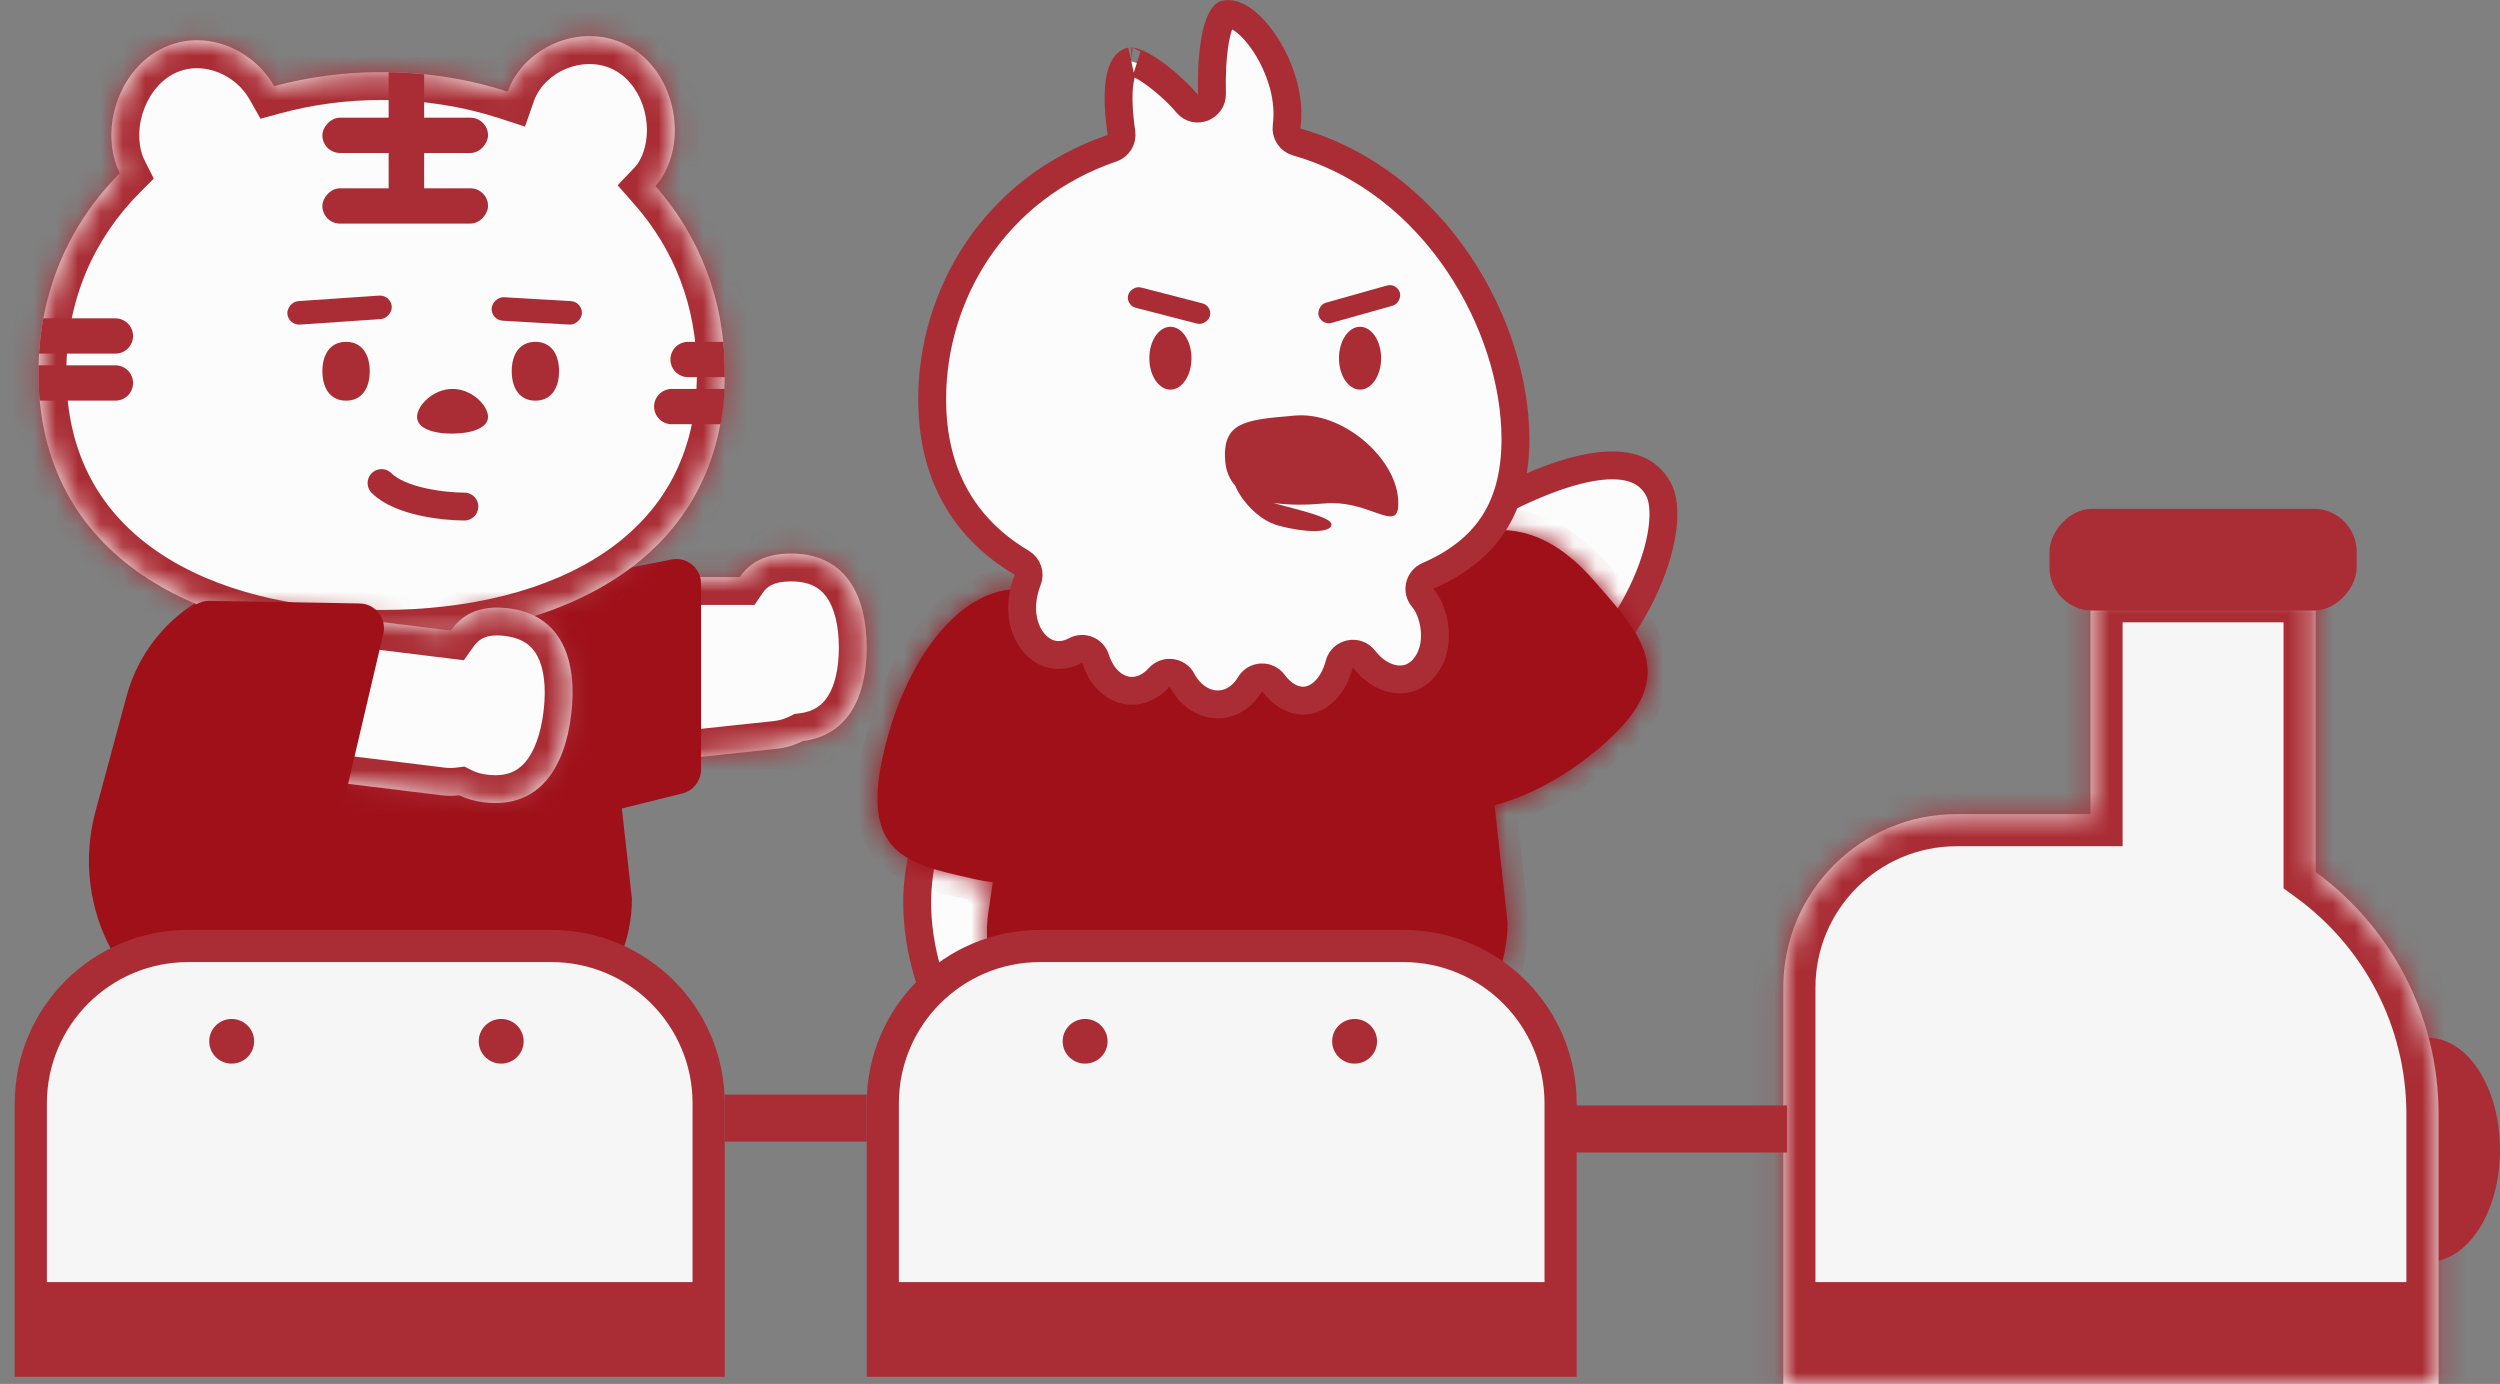 <svg viewBox="0 0 112 62" fill="none" xmlns="http://www.w3.org/2000/svg">
<rect x="0" y="0" width="112" height="62" fill="#808080" stroke="none"/>
<path d="M27.432 32.37C27.022 28.683 23.906 25.895 20.196 25.895V25.895H12.59V25.895C9.349 25.895 6.511 28.069 5.668 31.198L4.273 36.371C3.988 37.429 3.912 38.533 4.05 39.62V39.62C4.584 43.821 8.158 46.97 12.393 46.97H21.604C25.307 46.97 28.31 43.968 28.31 40.264V40.264L27.432 32.37Z" fill="#9F1019"/>
<ellipse rx="3.211" ry="5.015" transform="matrix(-1 0 0 1 108.789 51.513)" fill="#AA2D35"/>
<path d="M66.331 22.916C64.158 24.112 62.454 25.605 61.446 27.026C60.411 28.486 60.228 29.679 60.645 30.428C61.67 32.267 64.674 34.03 68.861 31.725C70.959 30.571 72.598 28.554 73.566 26.55C74.049 25.552 74.353 24.578 74.469 23.746C74.587 22.895 74.498 22.272 74.293 21.905C74.059 21.485 73.744 21.209 73.346 21.043C72.937 20.873 72.405 20.806 71.727 20.875C70.359 21.016 68.544 21.697 66.331 22.916Z" fill="#FCFCFC" stroke="#AA2D35" stroke-width="1.249"/>
<path d="M49.828 42.453C50.124 40.003 49.903 37.758 49.334 36.115C48.75 34.428 47.884 33.58 47.024 33.477C45.957 33.35 44.637 33.644 43.513 34.544C42.4 35.435 41.443 36.952 41.154 39.335C40.869 41.699 41.554 44.2 42.621 46.152C43.154 47.125 43.769 47.94 44.381 48.521C45.006 49.114 45.567 49.408 45.99 49.458C46.471 49.516 46.883 49.423 47.251 49.199C47.629 48.969 47.995 48.579 48.335 47.993C49.02 46.81 49.526 44.95 49.828 42.453Z" fill="#FCFCFC" stroke="#AA2D35" stroke-width="1.249"/>
<mask id="path-5-inside-1_423_1960" fill="white">
<path fill-rule="evenodd" clip-rule="evenodd" d="M71.793 33.385C70.263 34.711 68.567 35.647 66.955 36.075L67.538 41.319C67.538 45.022 64.536 48.025 60.833 48.025H50.462C47.011 48.025 44.213 45.227 44.213 41.776C44.213 41.471 44.235 41.168 44.279 40.867L44.477 39.526C44.214 39.495 43.947 39.449 43.675 39.387C43.616 39.374 43.557 39.361 43.499 39.347C40.639 38.703 38.554 38.233 39.572 33.784C40.611 29.244 43.365 25.815 46.315 26.482C47.254 26.694 48.083 27.117 48.744 27.741C49.66 27.235 50.71 26.949 51.819 26.949H59.425C60.12 26.949 60.794 27.047 61.433 27.23C61.817 26.728 62.285 26.232 62.843 25.748C66.374 22.688 69.149 23.435 71.379 25.977L71.512 26.128C73.675 28.591 75.253 30.386 71.793 33.385Z"/>
</mask>
<path fill-rule="evenodd" clip-rule="evenodd" d="M71.793 33.385C70.263 34.711 68.567 35.647 66.955 36.075L67.538 41.319C67.538 45.022 64.536 48.025 60.833 48.025H50.462C47.011 48.025 44.213 45.227 44.213 41.776C44.213 41.471 44.235 41.168 44.279 40.867L44.477 39.526C44.214 39.495 43.947 39.449 43.675 39.387C43.616 39.374 43.557 39.361 43.499 39.347C40.639 38.703 38.554 38.233 39.572 33.784C40.611 29.244 43.365 25.815 46.315 26.482C47.254 26.694 48.083 27.117 48.744 27.741C49.66 27.235 50.71 26.949 51.819 26.949H59.425C60.12 26.949 60.794 27.047 61.433 27.23C61.817 26.728 62.285 26.232 62.843 25.748C66.374 22.688 69.149 23.435 71.379 25.977L71.512 26.128C73.675 28.591 75.253 30.386 71.793 33.385Z" fill="#9F1019"/>
<path d="M66.955 36.075L66.001 36.182L65.909 35.359L66.709 35.147L66.955 36.075ZM71.793 33.385L72.422 34.111L72.422 34.111L71.793 33.385ZM67.538 41.319L68.493 41.213L68.499 41.266V41.319H67.538ZM44.279 40.867L43.329 40.727L43.329 40.727L44.279 40.867ZM44.477 39.526L44.587 38.572L45.571 38.686L45.427 39.665L44.477 39.526ZM43.675 39.387L43.463 40.324L43.463 40.324L43.675 39.387ZM43.499 39.347L43.71 38.411L43.71 38.411L43.499 39.347ZM39.572 33.784L40.508 33.998L40.508 33.998L39.572 33.784ZM46.315 26.482L46.103 27.418L46.103 27.418L46.315 26.482ZM48.744 27.741L49.209 28.582L48.595 28.921L48.085 28.439L48.744 27.741ZM61.433 27.23L62.196 27.814L61.798 28.334L61.168 28.154L61.433 27.23ZM62.843 25.748L63.472 26.474L63.472 26.474L62.843 25.748ZM71.379 25.977L70.657 26.61L70.657 26.61L71.379 25.977ZM71.512 26.128L70.79 26.762L70.79 26.762L71.512 26.128ZM66.709 35.147C68.155 34.763 69.724 33.908 71.164 32.659L72.422 34.111C70.802 35.515 68.979 36.532 67.202 37.004L66.709 35.147ZM66.584 41.425L66.001 36.182L67.91 35.969L68.493 41.213L66.584 41.425ZM60.833 47.064C64.006 47.064 66.578 44.492 66.578 41.319H68.499C68.499 45.553 65.066 48.985 60.833 48.985V47.064ZM50.462 47.064H60.833V48.985H50.462V47.064ZM45.173 41.776C45.173 44.696 47.541 47.064 50.462 47.064V48.985C46.48 48.985 43.252 45.757 43.252 41.776H45.173ZM45.23 41.006C45.192 41.261 45.173 41.518 45.173 41.776H43.252C43.252 41.425 43.278 41.074 43.329 40.727L45.23 41.006ZM45.427 39.665L45.23 41.006L43.329 40.727L43.526 39.386L45.427 39.665ZM43.887 38.45C44.129 38.505 44.362 38.545 44.587 38.572L44.366 40.48C44.066 40.445 43.765 40.392 43.463 40.324L43.887 38.45ZM43.71 38.411C43.769 38.424 43.827 38.437 43.887 38.45L43.463 40.324C43.405 40.311 43.346 40.298 43.288 40.284L43.71 38.411ZM40.508 33.998C40.023 36.121 40.367 36.919 40.762 37.315C40.994 37.548 41.34 37.745 41.854 37.926C42.373 38.108 42.981 38.246 43.71 38.411L43.288 40.284C42.587 40.127 41.862 39.965 41.218 39.738C40.568 39.51 39.92 39.191 39.401 38.671C38.293 37.558 38.104 35.896 38.636 33.57L40.508 33.998ZM46.103 27.418C45.099 27.192 44.004 27.621 42.946 28.817C41.892 30.009 41.002 31.842 40.508 33.998L38.636 33.57C39.181 31.187 40.188 29.035 41.508 27.544C42.824 26.057 44.581 25.105 46.527 25.545L46.103 27.418ZM48.085 28.439C47.561 27.945 46.891 27.596 46.103 27.418L46.527 25.545C47.616 25.791 48.605 26.289 49.404 27.043L48.085 28.439ZM51.819 27.91C50.877 27.91 49.986 28.152 49.209 28.582L48.279 26.901C49.334 26.318 50.543 25.989 51.819 25.989V27.91ZM59.425 27.91H51.819V25.989H59.425V27.91ZM61.168 28.154C60.614 27.995 60.029 27.91 59.425 27.91V25.989C60.21 25.989 60.973 26.099 61.698 26.307L61.168 28.154ZM63.472 26.474C62.958 26.92 62.536 27.368 62.196 27.814L60.67 26.647C61.097 26.088 61.611 25.545 62.214 25.023L63.472 26.474ZM70.657 26.61C69.631 25.441 68.59 24.811 67.516 24.719C66.451 24.627 65.122 25.044 63.472 26.474L62.214 25.023C64.095 23.392 65.919 22.653 67.681 22.805C69.435 22.956 70.896 23.971 72.101 25.343L70.657 26.61ZM70.79 26.762L70.657 26.61L72.1 25.343L72.234 25.494L70.79 26.762ZM71.164 32.659C72.785 31.254 72.95 30.379 72.82 29.748C72.742 29.368 72.534 28.945 72.172 28.434C71.808 27.922 71.34 27.387 70.79 26.762L72.233 25.494C72.766 26.1 73.306 26.713 73.739 27.324C74.172 27.936 74.548 28.611 74.702 29.362C75.037 30.995 74.26 32.517 72.422 34.111L71.164 32.659Z" fill="#9F1019" mask="url(#path-5-inside-1_423_1960)"/>
<path d="M54.893 0.641C54.893 0.641 54.889 0.642 54.883 0.646C54.876 0.651 54.863 0.659 54.846 0.676C54.81 0.711 54.762 0.774 54.709 0.878C54.601 1.091 54.508 1.401 54.439 1.789C54.3 2.561 54.277 3.495 54.296 4.207C54.312 4.784 53.573 5.117 53.171 4.629C52.869 4.262 52.309 3.726 51.737 3.309C51.451 3.101 51.184 2.939 50.962 2.842C50.769 2.758 50.675 2.751 50.654 2.75C50.648 2.749 50.647 2.749 50.653 2.748C50.476 2.795 50.263 2.986 50.161 3.647C50.066 4.275 50.116 5.101 50.239 5.949C50.285 6.257 50.1 6.545 49.816 6.642C44.535 8.446 41.761 13.216 41.761 17.886C41.761 21.167 43.13 23.643 45.772 25.211C46.04 25.37 46.157 25.705 46.033 26C45.968 26.158 45.91 26.342 45.864 26.554C45.552 27.999 46.272 29.128 47.143 29.314C47.482 29.386 47.838 29.329 48.179 29.146C48.531 28.958 48.964 29.138 49.082 29.515C49.355 30.385 49.969 30.901 50.613 30.946C51.076 30.979 51.547 30.774 51.929 30.351C52.224 30.023 52.754 30.091 52.959 30.48C53.342 31.206 54.006 31.601 54.664 31.553C55.197 31.514 55.683 31.191 55.998 30.659C56.23 30.267 56.785 30.241 57.053 30.605C57.466 31.166 57.984 31.42 58.466 31.385C59.096 31.339 59.733 30.773 59.996 29.763C60.129 29.252 60.792 29.116 61.115 29.536C61.707 30.306 62.517 30.581 63.156 30.37C64.001 30.09 64.591 28.891 64.121 27.487C64.021 27.191 63.889 26.965 63.743 26.794C63.458 26.463 63.588 25.965 63.972 25.798C65.282 25.228 66.249 24.469 66.894 23.492C67.538 22.515 67.892 21.27 67.892 19.674C67.892 14.594 64.325 8.142 58.096 6.362C57.798 6.277 57.598 5.984 57.641 5.666C57.715 5.115 57.678 4.472 57.499 3.803C57.253 2.889 56.77 1.993 56.222 1.379C55.636 0.721 55.158 0.571 54.893 0.641Z" fill="#FCFCFC" stroke="#AA2D35" stroke-width="1.249"/>
<ellipse rx="0.944" ry="1.408" transform="matrix(-1 0 0 1 60.93 16.048)" fill="#AA2D35"/>
<ellipse rx="0.944" ry="1.408" transform="matrix(-1 0 0 1 52.434 16.048)" fill="#AA2D35"/>
<rect width="3.78" height="0.939" rx="0.469" transform="matrix(-0.963 0.271 0.274 0.962 62.587 12.664)" fill="#AA2D35"/>
<rect width="3.781" height="0.939" rx="0.469" transform="matrix(-0.968 -0.25 -0.252 0.968 54.322 13.707)" fill="#AA2D35"/>
<path d="M62.866 42.38H46.598C42.705 42.38 39.549 45.537 39.549 49.43V60.961H69.915V49.43C69.915 45.537 66.759 42.38 62.866 42.38Z" fill="#F6F6F6" stroke="#AA2D35" stroke-width="1.441"/>
<mask id="path-13-inside-2_423_1960" fill="white">
<path fill-rule="evenodd" clip-rule="evenodd" d="M93.653 26.439H103.743V39.066C107.08 41.512 109.247 45.461 109.247 49.916V61.999H79.892V44.241C79.892 39.949 83.371 36.471 87.662 36.471H93.653V26.439Z"/>
</mask>
<path fill-rule="evenodd" clip-rule="evenodd" d="M93.653 26.439H103.743V39.066C107.08 41.512 109.247 45.461 109.247 49.916V61.999H79.892V44.241C79.892 39.949 83.371 36.471 87.662 36.471H93.653V26.439Z" fill="#F6F6F6"/>
<path d="M103.743 26.439V24.999H105.184V26.439H103.743ZM93.653 26.439H92.212V24.999H93.653V26.439ZM103.743 39.066L102.892 40.228L102.303 39.796V39.066H103.743ZM109.247 61.999H110.688V63.44H109.247V61.999ZM79.892 61.999V63.44H78.451V61.999H79.892ZM93.653 36.471H95.093V37.911H93.653V36.471ZM103.743 27.88H93.653V24.999H103.743V27.88ZM102.303 39.066V26.439H105.184V39.066H102.303ZM107.806 49.916C107.806 45.94 105.874 42.414 102.892 40.228L104.595 37.904C108.286 40.61 110.688 44.983 110.688 49.916H107.806ZM107.806 61.999V49.916H110.688V61.999H107.806ZM79.892 60.559H109.247V63.44H79.892V60.559ZM81.332 44.241V61.999H78.451V44.241H81.332ZM87.662 37.911C84.166 37.911 81.332 40.745 81.332 44.241H78.451C78.451 39.154 82.575 35.03 87.662 35.03V37.911ZM93.653 37.911H87.662V35.03H93.653V37.911ZM95.093 26.439V36.471H92.212V26.439H95.093Z" fill="#AA2D35" mask="url(#path-13-inside-2_423_1960)"/>
<path d="M24.697 42.38H8.429C4.536 42.38 1.38 45.537 1.38 49.43V60.961H31.747V49.43C31.747 45.537 28.59 42.38 24.697 42.38Z" fill="#F6F6F6" stroke="#AA2D35" stroke-width="1.441"/>
<mask id="path-16-inside-3_423_1960" fill="white">
<path fill-rule="evenodd" clip-rule="evenodd" d="M35.96 33.198C38.029 32.945 38.828 31.168 38.828 29.014C38.828 26.686 37.895 24.799 35.435 24.799C34.306 24.799 33.587 25.197 33.141 25.854H26.255C24.416 25.854 22.925 27.344 22.925 29.183V31.107C22.925 33.086 24.64 34.628 26.607 34.418L34.791 33.547C35.21 33.502 35.604 33.381 35.96 33.198Z"/>
</mask>
<path fill-rule="evenodd" clip-rule="evenodd" d="M35.96 33.198C38.029 32.945 38.828 31.168 38.828 29.014C38.828 26.686 37.895 24.799 35.435 24.799C34.306 24.799 33.587 25.197 33.141 25.854H26.255C24.416 25.854 22.925 27.344 22.925 29.183V31.107C22.925 33.086 24.64 34.628 26.607 34.418L34.791 33.547C35.21 33.502 35.604 33.381 35.96 33.198Z" fill="#FCFCFC"/>
<path d="M35.96 33.198L35.389 32.088L35.587 31.986L35.809 31.959L35.96 33.198ZM33.141 25.854L34.173 26.556L33.802 27.102H33.141V25.854ZM26.607 34.418L26.475 33.177L26.475 33.177L26.607 34.418ZM34.791 33.547L34.658 32.305L34.658 32.305L34.791 33.547ZM35.809 31.959C36.462 31.879 36.845 31.59 37.106 31.165C37.4 30.687 37.58 29.96 37.58 29.014H40.077C40.077 30.222 39.856 31.461 39.233 32.473C38.578 33.539 37.527 34.264 36.112 34.437L35.809 31.959ZM37.58 29.014C37.58 27.986 37.369 27.226 37.035 26.756C36.75 26.352 36.298 26.047 35.435 26.047V23.55C37.032 23.55 38.277 24.189 39.072 25.311C39.821 26.367 40.077 27.713 40.077 29.014H37.58ZM35.435 26.047C34.646 26.047 34.349 26.297 34.173 26.556L32.108 25.151C32.825 24.097 33.965 23.55 35.435 23.55V26.047ZM33.141 27.102H26.255V24.605H33.141V27.102ZM26.255 27.102C25.105 27.102 24.173 28.034 24.173 29.183H21.676C21.676 26.655 23.726 24.605 26.255 24.605V27.102ZM24.173 29.183V31.107H21.676V29.183H24.173ZM24.173 31.107C24.173 32.344 25.245 33.308 26.475 33.177L26.739 35.66C24.034 35.948 21.676 33.828 21.676 31.107H24.173ZM26.475 33.177L34.658 32.305L34.923 34.788L26.739 35.66L26.475 33.177ZM34.658 32.305C34.922 32.277 35.168 32.202 35.389 32.088L36.531 34.308C36.041 34.561 35.498 34.727 34.923 34.788L34.658 32.305Z" fill="#AA2D35" mask="url(#path-16-inside-3_423_1960)"/>
<path fill-rule="evenodd" clip-rule="evenodd" d="M55.337 21.754C55.091 21.482 54.933 21.132 54.893 20.687C54.733 18.906 55.81 18.811 57.833 18.633C57.889 18.628 57.946 18.623 58.003 18.618C60.136 18.428 62.465 20.465 62.63 22.295C62.725 23.352 62.327 23.211 61.562 22.94C61.003 22.741 60.249 22.474 59.348 22.554C58.553 22.625 57.755 22.637 57.058 22.531C57.115 22.551 57.173 22.569 57.233 22.585C57.371 22.622 57.51 22.659 57.647 22.695C58.725 22.98 59.728 23.245 59.648 23.54C59.558 23.872 58.497 23.877 57.279 23.549C56.304 23.287 55.552 22.306 55.337 21.754Z" fill="#AA2D35"/>
<path d="M31.407 26.153C31.407 25.453 30.767 24.928 30.081 25.064L24.495 26.175C23.913 26.291 23.525 26.843 23.613 27.429L24.864 35.714C24.961 36.36 25.594 36.783 26.229 36.625L30.565 35.548C31.06 35.425 31.407 34.98 31.407 34.471V26.153Z" fill="#9F1019"/>
<mask id="path-20-inside-4_423_1960" fill="white">
<path fill-rule="evenodd" clip-rule="evenodd" d="M29.794 7.708C29.664 7.959 29.52 8.166 29.361 8.333C31.296 10.53 32.47 13.366 32.47 16.704C32.47 24.985 25.247 28.575 17.096 28.575C8.945 28.575 1.723 24.985 1.723 16.704C1.723 13.067 3.116 10.026 5.368 7.759C5.315 7.654 5.266 7.54 5.221 7.418C4.513 5.48 5.467 2.9 7.486 2.068C9.308 1.316 11.375 2.246 12.281 3.86C13.812 3.446 15.435 3.23 17.096 3.23C19.062 3.23 20.974 3.532 22.743 4.107C22.789 3.976 22.846 3.843 22.917 3.706C23.857 1.883 26.329 0.998 28.228 2.103C30.127 3.208 30.734 5.885 29.794 7.708Z"/>
</mask>
<path fill-rule="evenodd" clip-rule="evenodd" d="M29.794 7.708C29.664 7.959 29.52 8.166 29.361 8.333C31.296 10.53 32.47 13.366 32.47 16.704C32.47 24.985 25.247 28.575 17.096 28.575C8.945 28.575 1.723 24.985 1.723 16.704C1.723 13.067 3.116 10.026 5.368 7.759C5.315 7.654 5.266 7.54 5.221 7.418C4.513 5.48 5.467 2.9 7.486 2.068C9.308 1.316 11.375 2.246 12.281 3.86C13.812 3.446 15.435 3.23 17.096 3.23C19.062 3.23 20.974 3.532 22.743 4.107C22.789 3.976 22.846 3.843 22.917 3.706C23.857 1.883 26.329 0.998 28.228 2.103C30.127 3.208 30.734 5.885 29.794 7.708Z" fill="#FCFCFC"/>
<path d="M29.361 8.333L28.424 9.158L27.671 8.302L28.455 7.474L29.361 8.333ZM29.794 7.708L30.904 8.28L30.904 8.28L29.794 7.708ZM5.368 7.759L6.483 7.196L6.889 8L6.254 8.639L5.368 7.759ZM5.221 7.418L4.048 7.846L4.048 7.846L5.221 7.418ZM7.486 2.068L7.01 0.914L7.01 0.914L7.486 2.068ZM12.281 3.86L12.606 5.065L11.668 5.319L11.192 4.471L12.281 3.86ZM22.743 4.107L23.922 4.517L23.52 5.672L22.358 5.294L22.743 4.107ZM22.917 3.706L24.027 4.278L24.027 4.278L22.917 3.706ZM28.228 2.103L28.856 1.024L28.856 1.024L28.228 2.103ZM28.455 7.474C28.52 7.405 28.6 7.299 28.684 7.136L30.904 8.28C30.729 8.619 30.519 8.927 30.268 9.192L28.455 7.474ZM31.221 16.704C31.221 13.676 30.163 11.132 28.424 9.158L30.298 7.508C32.429 9.927 33.718 13.055 33.718 16.704H31.221ZM17.096 27.326C21.014 27.326 24.584 26.46 27.134 24.715C29.629 23.008 31.221 20.42 31.221 16.704H33.718C33.718 21.269 31.699 24.617 28.545 26.776C25.447 28.895 21.329 29.824 17.096 29.824V27.326ZM2.971 16.704C2.971 20.42 4.563 23.008 7.058 24.715C9.609 26.46 13.178 27.326 17.096 27.326V29.824C12.863 29.824 8.746 28.895 5.648 26.776C2.493 24.617 0.474 21.269 0.474 16.704H2.971ZM6.254 8.639C4.225 10.681 2.971 13.409 2.971 16.704H0.474C0.474 12.725 2.006 9.371 4.483 6.879L6.254 8.639ZM6.394 6.989C6.423 7.069 6.453 7.138 6.483 7.196L4.254 8.322C4.177 8.17 4.109 8.011 4.048 7.846L6.394 6.989ZM7.962 3.222C7.315 3.489 6.788 4.059 6.488 4.798C6.186 5.541 6.16 6.349 6.394 6.989L4.048 7.846C3.575 6.549 3.671 5.098 4.174 3.859C4.679 2.615 5.638 1.479 7.01 0.914L7.962 3.222ZM11.192 4.471C10.547 3.322 9.113 2.747 7.962 3.222L7.01 0.914C9.503 -0.115 12.203 1.171 13.37 3.249L11.192 4.471ZM17.096 4.479C15.542 4.479 14.029 4.681 12.606 5.065L11.955 2.654C13.595 2.211 15.327 1.982 17.096 1.982V4.479ZM22.358 5.294C20.716 4.761 18.935 4.479 17.096 4.479V1.982C19.189 1.982 21.231 2.303 23.129 2.919L22.358 5.294ZM24.027 4.278C23.981 4.367 23.947 4.446 23.922 4.517L21.564 3.696C21.631 3.506 21.712 3.319 21.807 3.134L24.027 4.278ZM27.6 3.182C26.371 2.467 24.668 3.035 24.027 4.278L21.807 3.134C23.046 0.732 26.286 -0.472 28.856 1.024L27.6 3.182ZM28.684 7.136C29.348 5.847 28.871 3.921 27.6 3.182L28.856 1.024C31.383 2.494 32.119 5.923 30.904 8.28L28.684 7.136Z" fill="#AA2D35" mask="url(#path-20-inside-4_423_1960)"/>
<mask id="path-22-inside-5_423_1960" fill="white">
<path fill-rule="evenodd" clip-rule="evenodd" d="M20.583 35.629C20.894 35.787 21.267 35.896 21.712 35.948C24.155 36.232 25.311 34.392 25.594 31.989C25.877 29.587 25.179 27.531 22.737 27.247C21.513 27.105 20.718 27.508 20.193 28.248L12.559 27.311C10.733 27.087 9.07 28.384 8.843 30.21L8.755 30.921C8.528 32.746 9.824 34.407 11.649 34.631L19.77 35.628C20.046 35.662 20.319 35.661 20.583 35.629Z"/>
</mask>
<path fill-rule="evenodd" clip-rule="evenodd" d="M20.583 35.629C20.894 35.787 21.267 35.896 21.712 35.948C24.155 36.232 25.311 34.392 25.594 31.989C25.877 29.587 25.179 27.531 22.737 27.247C21.513 27.105 20.718 27.508 20.193 28.248L12.559 27.311C10.733 27.087 9.07 28.384 8.843 30.21L8.755 30.921C8.528 32.746 9.824 34.407 11.649 34.631L19.77 35.628C20.046 35.662 20.319 35.661 20.583 35.629Z" fill="#FCFCFC"/>
<path d="M20.583 35.629L20.431 34.39L20.809 34.343L21.149 34.516L20.583 35.629ZM21.712 35.948L21.857 34.708L21.857 34.708L21.712 35.948ZM22.737 27.247L22.592 28.487L22.737 27.247ZM20.193 28.248L21.212 28.97L20.781 29.578L20.041 29.487L20.193 28.248ZM12.559 27.311L12.711 26.072L12.711 26.072L12.559 27.311ZM8.843 30.21L10.082 30.363L10.082 30.363L8.843 30.21ZM8.755 30.921L7.516 30.767L7.516 30.767L8.755 30.921ZM11.649 34.631L11.497 35.871L11.649 34.631ZM19.77 35.628L19.618 36.867L19.618 36.867L19.77 35.628ZM21.149 34.516C21.305 34.596 21.531 34.67 21.857 34.708L21.568 37.188C21.003 37.122 20.482 36.979 20.017 36.742L21.149 34.516ZM21.857 34.708C22.693 34.805 23.177 34.553 23.521 34.157C23.921 33.697 24.228 32.916 24.354 31.843L26.834 32.135C26.678 33.465 26.265 34.806 25.406 35.795C24.489 36.849 23.174 37.375 21.568 37.188L21.857 34.708ZM24.354 31.843C24.481 30.77 24.363 29.942 24.081 29.402C23.84 28.941 23.429 28.584 22.592 28.487L22.881 26.007C24.487 26.194 25.646 27.007 26.294 28.245C26.901 29.405 26.991 30.806 26.834 32.135L24.354 31.843ZM22.592 28.487C22.146 28.435 21.866 28.492 21.687 28.567C21.513 28.64 21.359 28.762 21.212 28.97L19.175 27.526C19.552 26.994 20.057 26.544 20.719 26.266C21.374 25.99 22.103 25.916 22.881 26.007L22.592 28.487ZM20.041 29.487L12.407 28.55L12.711 26.072L20.345 27.009L20.041 29.487ZM12.407 28.55C11.265 28.41 10.224 29.222 10.082 30.363L7.604 30.056C7.916 27.547 10.202 25.764 12.711 26.072L12.407 28.55ZM10.082 30.363L9.994 31.075L7.516 30.767L7.604 30.056L10.082 30.363ZM9.994 31.075C9.852 32.215 10.661 33.252 11.801 33.392L11.497 35.871C8.986 35.562 7.204 33.277 7.516 30.767L9.994 31.075ZM11.801 33.392L19.922 34.389L19.618 36.867L11.497 35.871L11.801 33.392ZM19.922 34.389C20.097 34.41 20.267 34.41 20.431 34.39L20.734 36.868C20.37 36.913 19.996 36.914 19.618 36.867L19.922 34.389Z" fill="#AA2D35" mask="url(#path-22-inside-5_423_1960)"/>
<path d="M17.172 28.395C17.333 27.707 16.819 27.047 16.112 27.035L9.384 26.919C8.92 26.912 8.499 27.193 8.329 27.625L7.175 30.554C7.097 30.753 7.078 30.969 7.12 31.178L7.91 35.137C8.011 35.641 8.446 36.01 8.961 36.026L14.423 36.199C14.952 36.216 15.421 35.857 15.542 35.341L17.172 28.395Z" fill="#9F1019"/>
<rect width="7.422" height="1.581" rx="0.79" transform="matrix(-1 0 0 1 21.864 8.436)" fill="#AA2D35"/>
<rect width="7.422" height="1.581" rx="0.79" transform="matrix(-1 0 0 1 21.864 5.273)" fill="#AA2D35"/>
<path fill-rule="evenodd" clip-rule="evenodd" d="M1.942 14.262H5.172C5.608 14.262 5.962 14.616 5.962 15.052C5.962 15.489 5.608 15.842 5.172 15.842H1.748C1.782 15.301 1.847 14.774 1.942 14.262Z" fill="#AA2D35"/>
<path fill-rule="evenodd" clip-rule="evenodd" d="M32.468 16.895H30.826C30.389 16.895 30.035 16.541 30.035 16.105C30.035 15.668 30.389 15.315 30.826 15.315H32.4C32.446 15.767 32.47 16.231 32.47 16.704C32.47 16.768 32.469 16.832 32.468 16.895Z" fill="#AA2D35"/>
<rect width="4.687" height="1.054" rx="0.527" transform="matrix(-0.998 0.068 0.069 0.998 17.514 13.207)" fill="#AA2D35"/>
<rect width="4.053" height="1.054" rx="0.527" transform="matrix(-0.998 -0.058 -0.059 0.998 26.101 13.52)" fill="#AA2D35"/>
<path fill-rule="evenodd" clip-rule="evenodd" d="M32.283 19.005H30.094C29.658 19.005 29.304 18.651 29.304 18.214C29.304 17.778 29.658 17.424 30.094 17.424H32.467C32.438 17.973 32.376 18.499 32.283 19.005Z" fill="#AA2D35"/>
<path fill-rule="evenodd" clip-rule="evenodd" d="M1.726 16.367H5.172C5.608 16.367 5.962 16.721 5.962 17.157C5.962 17.594 5.608 17.948 5.172 17.948H1.779C1.741 17.544 1.722 17.129 1.722 16.7C1.722 16.589 1.723 16.478 1.726 16.367Z" fill="#AA2D35"/>
<path fill-rule="evenodd" clip-rule="evenodd" d="M19.001 3.329V8.693C19.001 9.132 18.645 9.488 18.206 9.488C17.767 9.488 17.411 9.132 17.411 8.693V3.236C17.946 3.245 18.476 3.276 19.001 3.329Z" fill="#AA2D35"/>
<path d="M14.443 16.632C14.443 17.359 14.771 17.949 15.503 17.949C16.235 17.949 16.564 17.359 16.564 16.632C16.564 15.904 16.235 15.315 15.503 15.315C14.771 15.315 14.443 15.904 14.443 16.632Z" fill="#AA2D35"/>
<path d="M22.925 16.632C22.925 17.359 23.254 17.949 23.986 17.949C24.718 17.949 25.046 17.359 25.046 16.632C25.046 15.904 24.718 15.315 23.986 15.315C23.254 15.315 22.925 15.904 22.925 16.632Z" fill="#AA2D35"/>
<path d="M18.683 18.675C18.683 19.175 19.368 19.426 20.246 19.426C21.124 19.426 21.864 19.175 21.864 18.675C21.864 18.176 21.152 17.424 20.274 17.424C19.396 17.424 18.683 18.176 18.683 18.675Z" fill="#AA2D35"/>
<path d="M20.804 22.694C19.92 22.694 17.941 22.484 17.093 21.641" stroke="#AA2D35" stroke-width="1.249" stroke-linecap="round"/>
<rect width="6.361" height="2.108" transform="matrix(-1 0 0 1 38.83 49.037)" fill="#AA2D35"/>
<rect width="10.039" height="2.108" transform="matrix(-1 0 0 1 80.059 49.525)" fill="#AA2D35"/>
<rect width="30.273" height="3.647" transform="matrix(-1 0 0 1 69.788 57.438)" fill="#AA2D35"/>
<rect width="27.52" height="3.647" transform="matrix(-1 0 0 1 108.331 57.438)" fill="#AA2D35"/>
<rect width="30.273" height="3.647" transform="matrix(-1 0 0 1 31.26 57.438)" fill="#AA2D35"/>
<rect width="13.76" height="4.559" rx="1.921" transform="matrix(-1 0 0 1 105.578 22.793)" fill="#AA2D35"/>
<ellipse rx="1.006" ry="1" transform="matrix(-1 0 0 1 60.686 46.65)" fill="#AA2D35"/>
<ellipse rx="1.006" ry="1" transform="matrix(-1 0 0 1 22.453 46.65)" fill="#AA2D35"/>
<ellipse rx="1.006" ry="1" transform="matrix(-1 0 0 1 48.613 46.65)" fill="#AA2D35"/>
<ellipse rx="1.006" ry="1" transform="matrix(-1 0 0 1 10.379 46.65)" fill="#AA2D35"/>
</svg>
